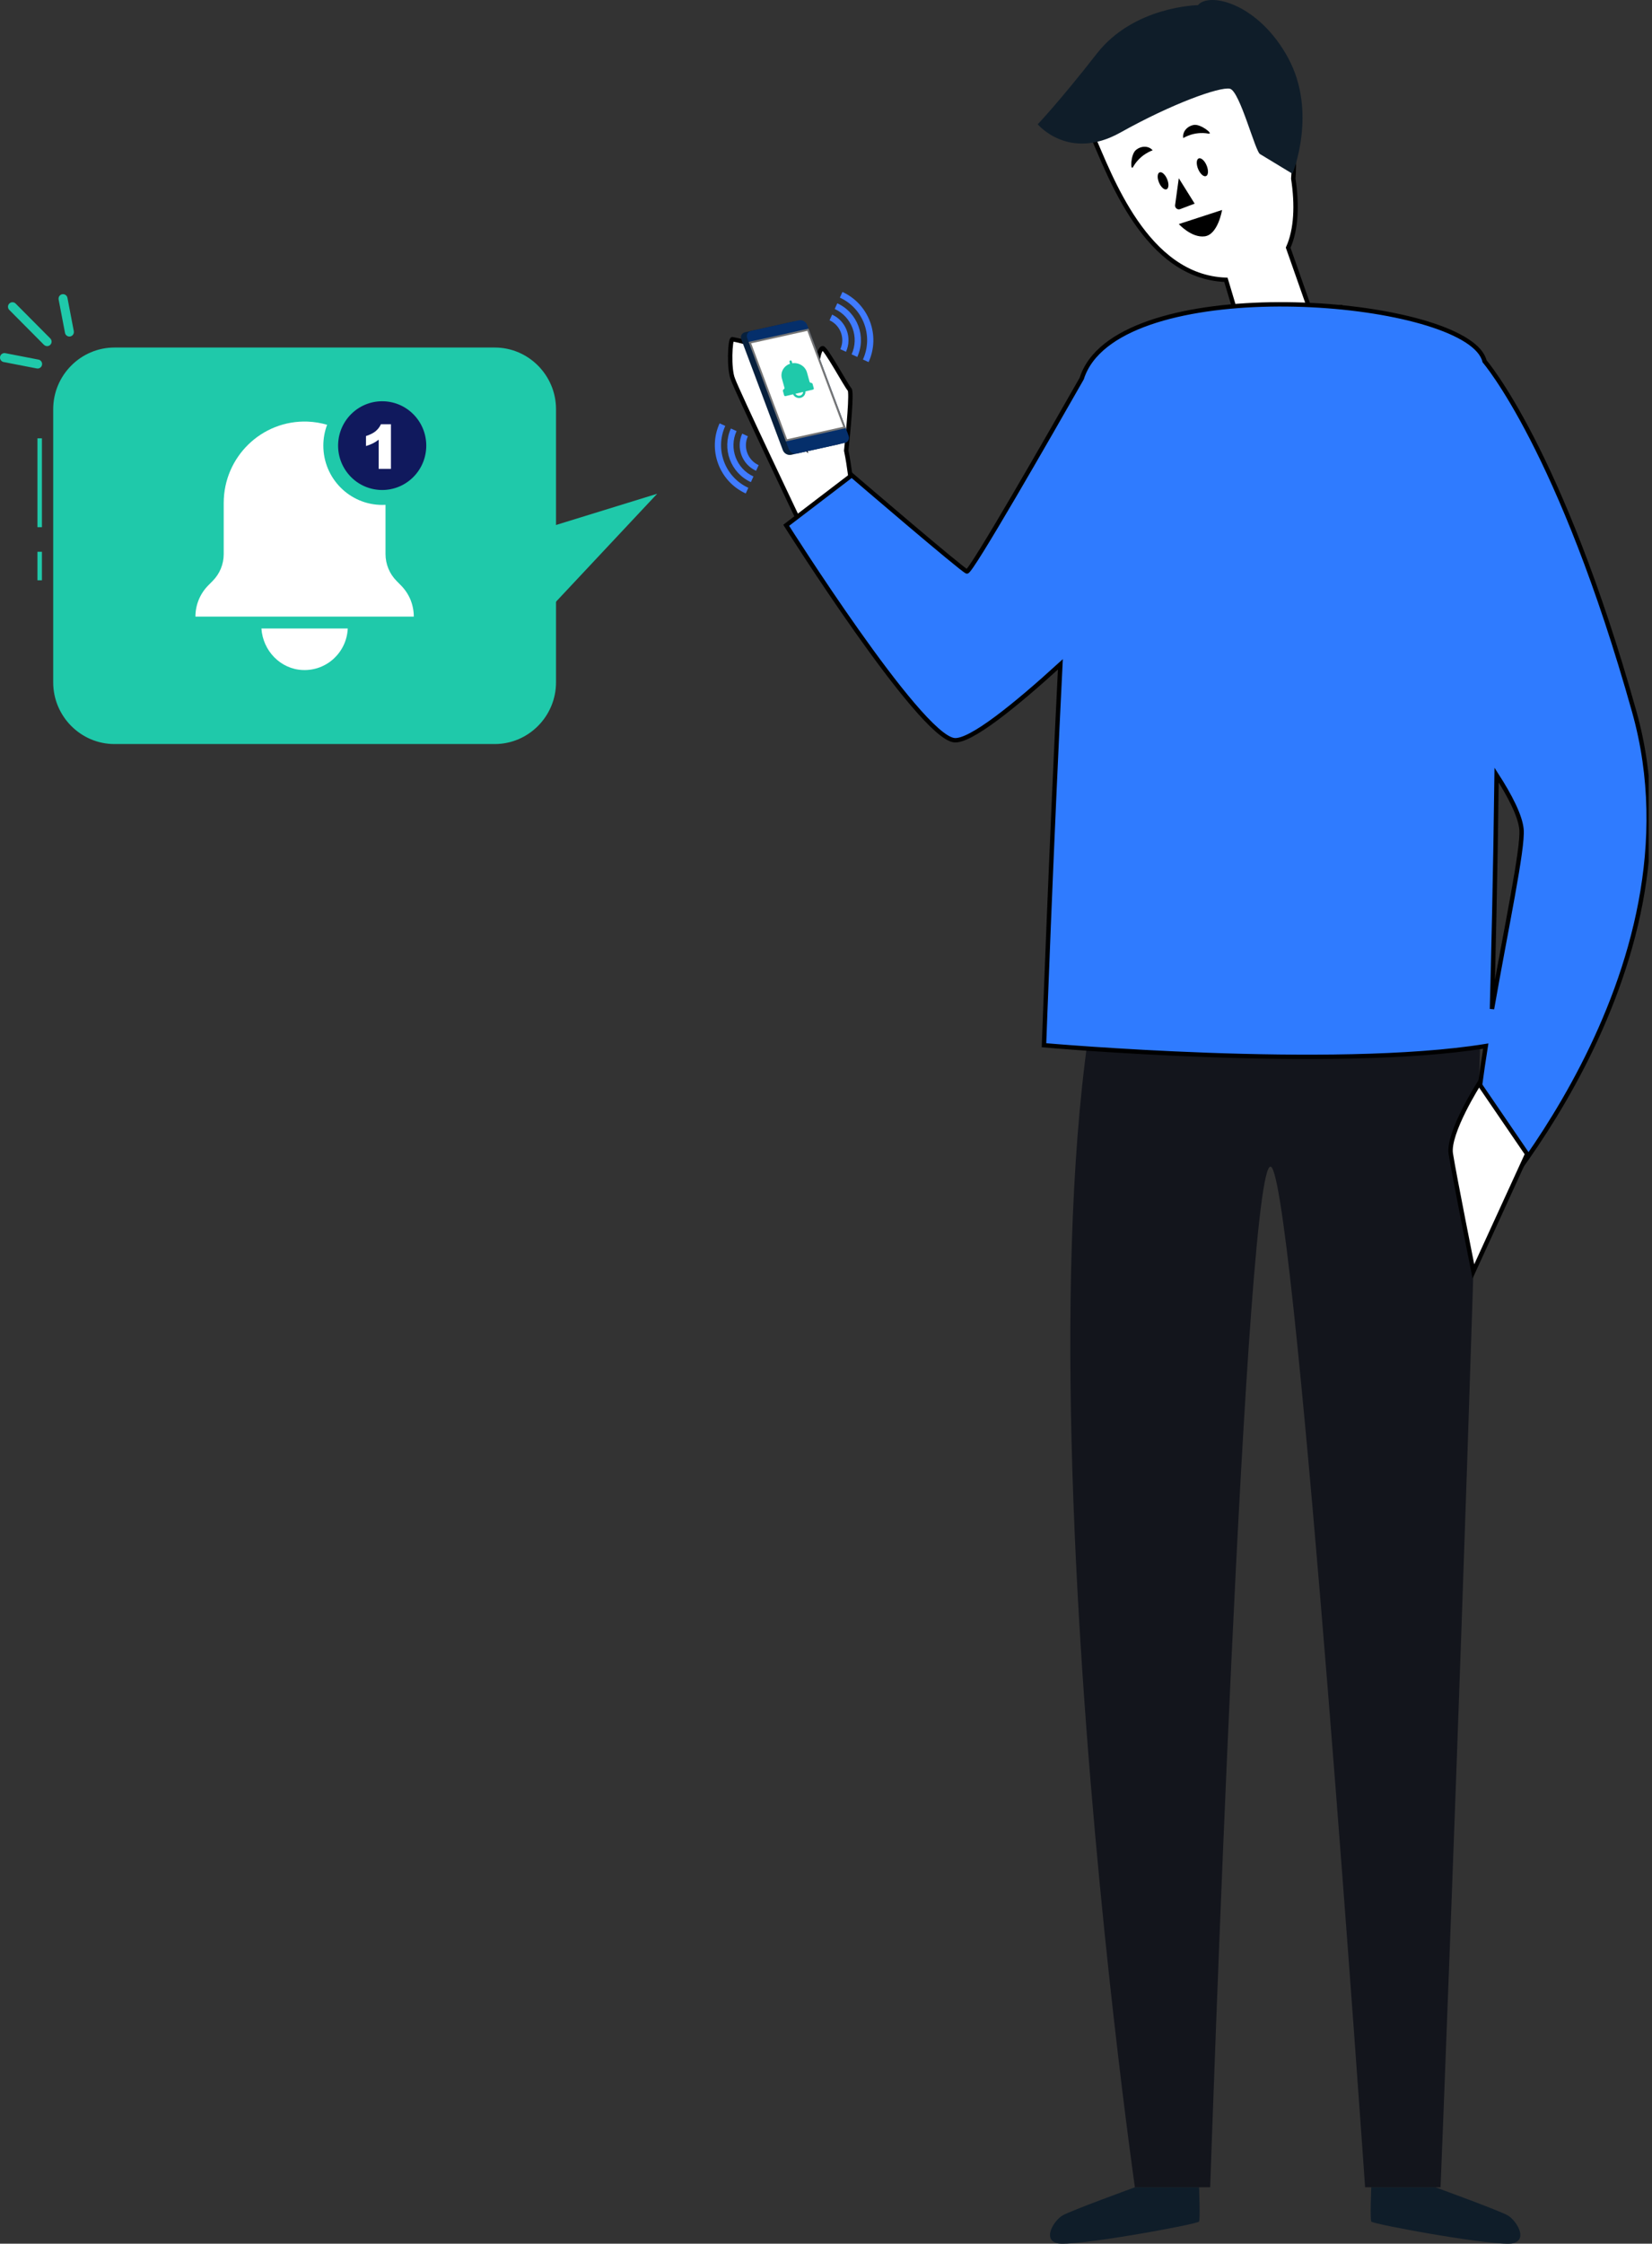 <svg width="263" height="357" viewBox="0 0 263 357" fill="none" xmlns="http://www.w3.org/2000/svg">
<rect x="0" y="0" width="263" height="357" fill="#333333" stroke="none"/>
<g clip-path="url(#clip0_2860_17924)">
<path d="M134.719 71.701C135.068 68.405 135.641 62.376 135.261 61.974C134.735 61.421 131.41 55.264 130.944 55.403C130.477 55.548 130.139 57.003 130.112 58.157C130.096 58.962 130.81 63.455 131.239 66.102C130.423 65.629 129.517 65.431 128.6 65.78C126.788 66.461 127.619 69.832 127.994 71.083C126.595 69.881 125.383 68.818 124.766 68.228C124.246 64.266 123.152 56.837 122.149 55.978C120.771 54.797 116.969 54.029 116.604 53.97C116.245 53.911 115.982 58.683 116.684 60.337C117.221 61.968 127.64 83.827 127.64 83.827L135.577 77.493C135.582 77.493 135.255 74.256 134.719 71.701Z" fill="white" stroke="black" stroke-width="0.7" stroke-miterlimit="10"/>
<path d="M213.41 48.865L208.519 49.198L205.077 39.412C206.38 36.503 206.524 32.595 205.892 28.424C206.058 26.341 206.203 21.628 204.326 19.996C204.036 19.744 203.79 19.647 203.575 19.663C200.61 11.649 195.703 4.579 191.504 3.726C183.873 2.18 169.678 11.933 173.796 21.311C176.762 28.059 182.446 44.077 195.166 44.523L196.555 49.166L191.531 49.756C191.531 49.756 195.306 59.419 205.082 57.572C214.858 55.726 213.41 48.865 213.41 48.865Z" fill="white" stroke="black" stroke-width="0.7" stroke-miterlimit="10"/>
<path d="M187.67 35.653L194.556 33.41C194.556 33.41 193.919 37.3 191.813 37.602C189.704 37.899 187.67 35.653 187.67 35.653Z" fill="black"/>
<path d="M187.665 28.359L190.19 32.402L187.885 33.274C187.46 33.432 187.016 33.08 187.078 32.628L187.665 28.359Z" fill="black"/>
<path d="M192.365 21.255C193.32 21.425 191.159 19.682 190.057 19.879C188.956 20.075 188.201 21.013 188.377 21.969C188.373 21.971 190.074 20.852 192.365 21.255Z" fill="black"/>
<path d="M180.405 26.54C179.925 27.381 179.968 24.603 180.826 23.882C181.681 23.158 182.879 23.177 183.504 23.918C183.5 23.921 181.555 24.517 180.405 26.54Z" fill="black"/>
<path d="M192.096 26.331C192.419 27.107 192.378 27.865 192.003 28.017C191.631 28.173 191.065 27.668 190.743 26.891C190.42 26.115 190.461 25.357 190.835 25.205C191.21 25.053 191.774 25.554 192.096 26.331Z" fill="black"/>
<path d="M185.809 28.504C186.118 29.244 186.079 29.968 185.72 30.117C185.36 30.266 184.823 29.784 184.515 29.043C184.206 28.303 184.245 27.579 184.604 27.43C184.964 27.281 185.501 27.764 185.809 28.504Z" fill="black"/>
<path d="M180.677 348.024C180.677 348.024 156.165 177.525 182.844 131.876C187.643 123.663 231.821 45.558 236.186 57.878C240.551 70.197 229.338 348.024 229.338 348.024H217.326C217.326 348.024 206.541 192.282 202.503 185.814C198.363 179.184 192.663 348.024 192.663 348.024H180.677Z" fill="#13151C"/>
<path d="M190.888 348.025C190.888 348.025 191.103 353.049 190.888 353.479C190.674 353.908 170.65 357.574 168.28 356.925C165.909 356.281 167.851 353.269 169.143 352.512C170.435 351.75 180.683 348.025 180.683 348.025H190.888Z" fill="#0F1D29"/>
<path d="M218.312 348.025C218.312 348.025 218.098 353.049 218.312 353.479C218.527 353.908 238.551 357.574 240.921 356.925C243.291 356.281 241.35 353.269 240.058 352.512C238.765 351.75 228.517 348.025 228.517 348.025H218.312Z" fill="#0F1D29"/>
<path d="M165.206 19.776C165.206 19.776 170.124 25.702 178.377 21.085C186.63 16.469 194.207 13.769 195.8 14.118C197.398 14.472 199.881 24.333 200.632 24.537L205.758 27.645C205.758 27.645 209.791 17.892 205.066 9.211C200.353 0.531 192.513 -1.342 190.711 0.821C190.711 0.821 180.522 0.955 174.607 8.54C168.692 16.125 165.206 19.776 165.206 19.776Z" fill="#0F1D29"/>
<path d="M260.176 113.246C248.457 71.462 236.345 57.486 236.345 57.486C234.094 48.046 185.738 43.337 174.208 56.714C173.298 57.772 172.619 58.944 172.21 60.235C167.212 69.01 154.541 91.136 153.927 90.931C153.162 90.677 135.6 75.615 135.6 75.615L125.163 83.581C125.163 83.581 146.29 117.047 151.886 117.771C154.422 118.101 161.655 112.23 168.812 105.707C167.363 134.61 166.205 166.31 166.205 166.31C166.205 166.31 212.154 170.382 236.534 166.445C236.194 168.584 235.882 170.685 235.618 172.694C233.873 186.027 234.967 194.641 234.967 194.641C234.967 194.641 271.894 155.029 260.176 113.246ZM237.525 160.537C237.729 152.977 238.074 138.844 238.262 123.328C240.422 126.687 242.016 129.809 242.221 131.936C242.512 134.939 239.77 147.7 237.525 160.537Z" fill="#2F7BFF" stroke="black" stroke-width="0.7" stroke-miterlimit="10"/>
<path d="M243.125 183.618L235.462 172.405C235.462 172.405 230.459 180.269 230.968 183.57C231.478 186.866 234.566 202.299 234.566 202.299L243.125 183.618Z" fill="white" stroke="black" stroke-width="0.7" stroke-miterlimit="10"/>
<path d="M125.952 72.367L133.55 70.681C134.081 70.563 134.36 70.047 134.167 69.532L127.555 51.893C127.362 51.377 126.772 51.056 126.241 51.174L118.637 52.854C118.106 52.972 117.827 53.487 118.02 54.002L124.632 71.642C124.831 72.162 125.421 72.485 125.952 72.367Z" fill="#07203D"/>
<path d="M126.885 72.162L134.484 70.477C135.014 70.359 135.293 69.843 135.1 69.328L128.488 51.689C128.295 51.173 127.705 50.851 127.174 50.969L119.575 52.655C119.045 52.773 118.766 53.288 118.959 53.804L125.571 71.443C125.764 71.953 126.354 72.281 126.885 72.162Z" fill="#052F6B"/>
<path d="M134.444 68.016L125.209 70.061L124.188 67.338L124.188 67.338L123.904 66.576L123.904 66.575L122.568 63.016L122.568 63.016L122.295 62.286L122.295 62.286L119.385 54.514L119.8 54.423L119.8 54.423L120.475 54.278L120.475 54.278L120.476 54.278L124.793 53.322L124.794 53.322L125.598 53.14L125.598 53.139L128.624 52.47L130.594 57.732L130.594 57.732L131.393 59.879L131.393 59.879L133.962 66.734L133.962 66.735L134.246 67.475L134.444 68.016Z" fill="white" stroke="#757575" stroke-width="0.3"/>
<path d="M129.244 60.954L128.911 60.841L128.477 59.274C128.203 58.275 127.174 57.647 126.133 57.797L126.048 57.486C126.021 57.389 125.919 57.331 125.817 57.357C125.715 57.384 125.656 57.481 125.683 57.572L125.769 57.883C124.777 58.211 124.203 59.22 124.476 60.218L124.911 61.786L124.68 62.033C124.637 62.076 124.621 62.14 124.637 62.199L124.83 62.897C124.857 62.994 124.959 63.053 125.061 63.026L126.257 62.741C126.466 63.171 126.97 63.412 127.458 63.3C127.946 63.182 128.262 62.747 128.225 62.28L129.421 61.995C129.523 61.974 129.582 61.872 129.555 61.781L129.362 61.083C129.351 61.024 129.303 60.975 129.244 60.954ZM127.367 62.951C127.077 63.021 126.782 62.892 126.632 62.656L127.855 62.366C127.844 62.634 127.651 62.881 127.367 62.951ZM129.147 61.689C128.981 61.727 125.345 62.586 125.147 62.634L125.029 62.205L125.259 61.958C125.302 61.915 125.318 61.85 125.302 61.791L124.846 60.133C124.605 59.268 125.147 58.393 126.048 58.179C126.949 57.964 127.876 58.495 128.118 59.36L128.573 61.018C128.589 61.077 128.632 61.126 128.697 61.142L129.029 61.255L129.147 61.689Z" fill="#1FC9AA"/>
<path d="M124.991 62.833L124.873 62.145L125.082 61.829L124.583 59.612L124.953 58.57L125.865 58.012L126.455 57.948C126.455 57.948 127.039 58.028 127.087 58.05C127.136 58.077 127.886 58.581 127.886 58.581L128.224 59.156L128.401 60.02L128.605 60.707L128.916 60.841L129.141 61.206L129.297 61.55L129.232 61.958L124.991 62.833Z" fill="#1FC9AA"/>
<path d="M134.682 55.973L133.781 55.559C134.575 53.82 133.803 51.759 132.065 50.964L132.478 50.062C134.709 51.088 135.701 53.734 134.682 55.973Z" fill="#407BFF"/>
<path d="M136.479 56.794L135.578 56.38C136.822 53.648 135.615 50.406 132.886 49.16L133.299 48.258C136.527 49.734 137.953 53.562 136.479 56.794Z" fill="#407BFF"/>
<path d="M138.281 57.615L137.38 57.202C139.08 53.471 137.434 49.058 133.707 47.357L134.12 46.455C138.34 48.387 140.207 53.39 138.281 57.615Z" fill="#407BFF"/>
<path d="M120.364 74.911C118.128 73.891 117.141 71.239 118.16 69.001L119.061 69.414C118.268 71.153 119.04 73.215 120.777 74.009L120.364 74.911Z" fill="#407BFF"/>
<path d="M119.543 76.714C116.315 75.238 114.888 71.41 116.358 68.179L117.259 68.592C116.015 71.325 117.221 74.567 119.951 75.812L119.543 76.714Z" fill="#407BFF"/>
<path d="M118.723 78.518C114.503 76.591 112.631 71.582 114.562 67.358L115.463 67.771C113.763 71.502 115.414 75.914 119.136 77.616L118.723 78.518Z" fill="#407BFF"/>
</g>
<g clip-path="url(#clip1_2860_17924)">
<path d="M6.676 69.74H5.961V83.883H6.676V69.74Z" fill="#1FC9AA"/>
<path d="M6.676 87.795H5.961V92.332H6.676V87.795Z" fill="#1FC9AA"/>
<path d="M78.763 118.388H18.226C12.858 118.388 8.47 113.974 8.47 108.574V65.11C8.47 59.711 12.858 55.296 18.226 55.296H78.763C84.131 55.296 88.519 59.711 88.519 65.11V108.567C88.519 113.974 84.131 118.388 78.763 118.388Z" fill="#1FC9AA"/>
<path d="M7.505 55.073C7.319 55.073 7.14 55.001 6.997 54.865L1.48 49.314C1.201 49.033 1.201 48.581 1.48 48.3C1.758 48.02 2.209 48.02 2.487 48.3L8.005 53.851C8.284 54.131 8.284 54.584 8.005 54.865C7.869 55.001 7.691 55.073 7.505 55.073Z" fill="#1FC9AA"/>
<path d="M11.05 53.549C10.714 53.549 10.414 53.312 10.349 52.966L9.334 47.66C9.263 47.272 9.513 46.891 9.899 46.819C10.285 46.747 10.664 46.999 10.735 47.387L11.75 52.693C11.822 53.081 11.572 53.462 11.186 53.534C11.143 53.541 11.093 53.549 11.05 53.549Z" fill="#1FC9AA"/>
<path d="M5.989 58.639C5.946 58.639 5.896 58.632 5.853 58.625L0.579 57.604C0.193 57.532 -0.064 57.151 0.014 56.763C0.086 56.374 0.464 56.116 0.85 56.195L6.125 57.216C6.511 57.288 6.768 57.669 6.69 58.057C6.625 58.402 6.325 58.639 5.989 58.639Z" fill="#1FC9AA"/>
<path d="M87.075 83.977L104.622 78.563L87.075 97.278V83.977Z" fill="#1FC9AA"/>
<path d="M65.877 98.112H31.112C31.112 96.243 31.849 94.453 33.164 93.137L33.857 92.432C34.986 91.303 35.615 89.765 35.615 88.161V80.029C35.615 72.717 41.64 66.822 48.966 67.08C50.045 67.124 51.082 67.296 52.075 67.591C51.689 68.619 51.475 69.741 51.475 70.905C51.475 76.111 55.67 80.339 60.852 80.339C61.031 80.339 61.202 80.332 61.374 80.324C61.374 80.332 61.374 80.332 61.374 80.339V88.161C61.374 89.765 62.01 91.303 63.132 92.432L63.825 93.137C64.483 93.798 64.998 94.575 65.348 95.416C65.691 96.264 65.877 97.178 65.877 98.112Z" fill="white"/>
<path d="M55.363 100.003C55.192 103.771 52.047 106.748 48.23 106.611C44.664 106.489 41.848 103.548 41.619 100.003H55.363Z" fill="white"/>
<path d="M65.592 76.106C68.447 73.468 68.635 69.001 66.014 66.13C63.392 63.258 58.952 63.068 56.097 65.705C53.242 68.343 53.053 72.809 55.675 75.681C58.297 78.553 62.737 78.743 65.592 76.106Z" fill="#10195D"/>
<path d="M62.239 67.504V74.608H60.287V69.956C59.973 70.201 59.666 70.395 59.373 70.539C59.079 70.69 58.708 70.834 58.265 70.97V69.381C58.922 69.165 59.43 68.914 59.794 68.612C60.159 68.31 60.445 67.943 60.645 67.504H62.239Z" fill="white"/>
</g>
<defs>
<clipPath id="clip0_2860_17924">
<rect width="148.674" height="357" fill="white" transform="translate(113.8)"/>
</clipPath>
<clipPath id="clip1_2860_17924">
<rect width="104.622" height="71.584" fill="white" transform="translate(0 46.805)"/>
</clipPath>
</defs>
</svg>
